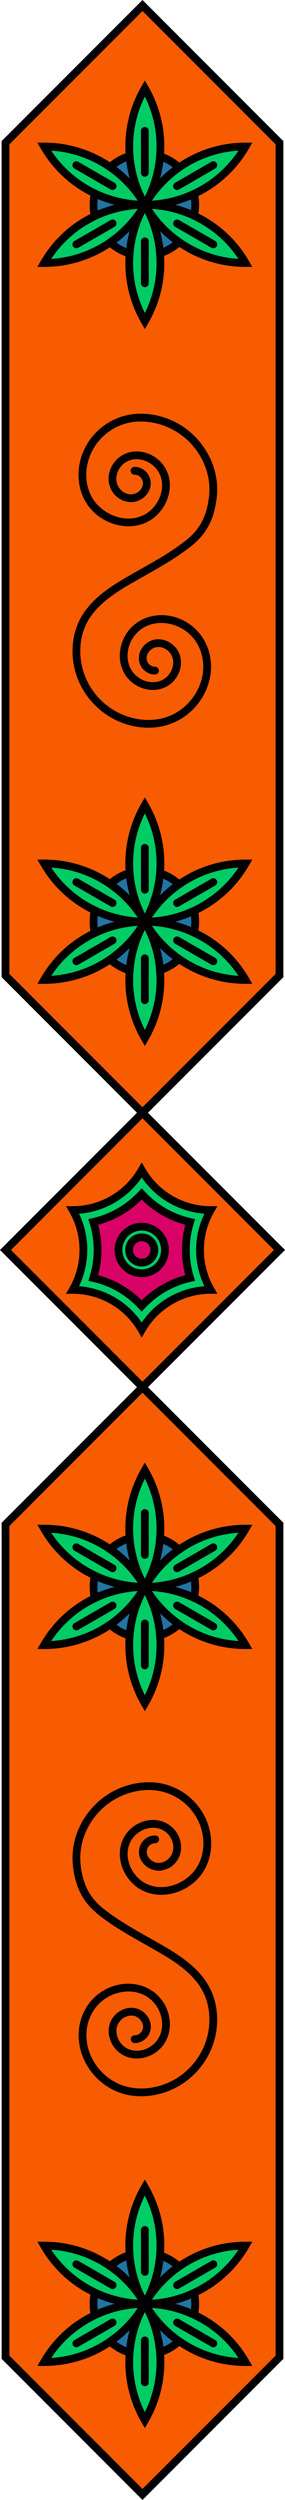 <?xml version="1.0" encoding="utf-8"?>
<!-- Generator: Adobe Illustrator 26.3.1, SVG Export Plug-In . SVG Version: 6.00 Build 0)  -->
<svg version="1.1" id="Layer_1" xmlns="http://www.w3.org/2000/svg" xmlns:xlink="http://www.w3.org/1999/xlink" x="0px" y="0px"
	 viewBox="0 0 77.282 676.854" style="enable-background:new 0 0 77.282 676.854;" xml:space="preserve">
<style type="text/css">
	.st0{fill:#F75C03;}
	.st1{fill:#2274A5;}
	.st2{fill:#00CC66;}
	.st3{fill:#D90368;}
</style>
<g>
	<g>
		<path class="st0" d="M1.49,264.125V38.642c7.253-7.253,12.914-12.917,18.575-18.575C25.726,14.404,31.383,8.746,38.639,1.49
			c14.509,14.509,22.643,22.643,37.152,37.152v225.482c-14.306,14.306-22.415,22.415-36.547,36.543
			c-0.2-0.2-0.403-0.403-0.606-0.606c-0.203,0.203-0.409,0.406-0.609,0.606C23.899,286.537,15.793,278.431,1.49,264.125z"/>
	</g>
	<g>
		<path d="M38.639,302.767l-1.355-1.354c-14.131-14.131-22.237-22.237-36.54-36.543l-0.309-0.309V38.206l8.169-8.169
			c3.812-3.813,7.264-7.265,10.715-10.714c5.66-5.663,11.318-11.321,18.575-18.577L38.639,0l38.206,38.206v226.355l-0.309,0.309
			c-14.306,14.306-22.415,22.415-36.547,36.543c-0.196,0.199-0.401,0.404-0.606,0.609L38.639,302.767z M2.544,263.688
			c14.066,14.069,22.148,22.151,36.094,36.097c13.947-13.944,22.034-22.031,36.1-36.097V39.079L38.639,2.98
			C31.738,9.881,26.276,15.344,20.81,20.813c-3.452,3.45-6.903,6.901-10.715,10.714l-7.551,7.552V263.688z"/>
	</g>
	<path class="st1" d="M41.402,59.033l7.137,6.5c0,0-3.674,3.557-5.15,3.029L41.402,59.033z"/>
	<g>
		<path class="st2" d="M11.958,265.318c3.244-5.623,8.077-9.999,13.745-12.701c4.17-1.988,8.794-3.07,13.573-3.07
			c-2.382,4.126-5.62,7.58-9.409,10.196C24.685,263.314,18.463,265.318,11.958,265.318z"/>
	</g>
	<g>
		<path class="st2" d="M25.703,246.48c-5.667-2.702-10.5-7.078-13.745-12.701c6.504,0,12.727,2.004,17.909,5.575
			c3.79,2.616,7.028,6.07,9.409,10.193C34.497,249.547,29.873,248.469,25.703,246.48z"/>
	</g>
	<g>
		<path class="st2" d="M11.958,71.21c3.244-5.623,8.077-9.999,13.745-12.701c4.17-1.988,8.794-3.067,13.573-3.067
			c-2.382,4.123-5.62,7.576-9.409,10.193C24.685,69.206,18.463,71.21,11.958,71.21z"/>
	</g>
	<g>
		<path class="st2" d="M25.703,52.372c-5.667-2.702-10.5-7.078-13.745-12.701c6.504,0,12.727,2.004,17.909,5.575
			c3.79,2.616,7.028,6.07,9.409,10.196C34.497,55.442,29.873,54.361,25.703,52.372z"/>
	</g>
	<g>
		<path class="st1" d="M25.703,252.617c-0.222-0.989-0.343-2.014-0.343-3.07c0-1.053,0.121-2.077,0.343-3.067
			c4.17,1.988,8.794,3.067,13.573,3.067C34.497,249.547,29.873,250.629,25.703,252.617z"/>
	</g>
	<g>
		<path class="st1" d="M25.703,58.509c-0.222-0.989-0.343-2.014-0.343-3.067c0-1.053,0.121-2.08,0.343-3.07
			c4.17,1.988,8.794,3.07,13.573,3.07C34.497,55.442,29.873,56.52,25.703,58.509z"/>
	</g>
	<g>
		<path class="st1" d="M35.154,262.746c-1.988-0.599-3.79-1.64-5.287-3.003c3.79-2.616,7.028-6.07,9.409-10.196
			C36.901,253.657,35.528,258.17,35.154,262.746z"/>
	</g>
	<g>
		<path class="st1" d="M29.867,239.354c1.497-1.364,3.298-2.404,5.287-3.003c0.374,4.576,1.747,9.089,4.123,13.196
			C36.895,245.424,33.657,241.971,29.867,239.354z"/>
	</g>
	<g>
		<path class="st1" d="M35.154,68.641c-1.988-0.603-3.79-1.643-5.287-3.006c3.79-2.616,7.028-6.07,9.409-10.193
			C36.901,59.552,35.528,64.062,35.154,68.641z"/>
	</g>
	<g>
		<path class="st1" d="M29.867,45.246c1.497-1.364,3.298-2.404,5.287-3.003c0.374,4.576,1.747,9.089,4.123,13.199
			C36.895,51.316,33.657,47.862,29.867,45.246z"/>
	</g>
	<g>
		<path class="st2" d="M39.276,281.092c-3.263-5.651-4.637-12.057-4.123-18.346c0.374-4.576,1.747-9.089,4.123-13.199
			c2.359,4.088,3.729,8.572,4.113,13.123C43.922,268.978,42.549,275.419,39.276,281.092z"/>
	</g>
	<g>
		<path class="st2" d="M35.154,236.351c-0.517-6.286,0.859-12.695,4.123-18.346c3.276,5.674,4.646,12.115,4.113,18.425
			c-0.384,4.548-1.757,9.032-4.113,13.117C36.901,245.44,35.528,240.927,35.154,236.351z"/>
	</g>
	<g>
		<path class="st2" d="M39.276,86.984c-3.263-5.651-4.637-12.057-4.123-18.343c0.374-4.579,1.747-9.089,4.123-13.199
			c2.359,4.085,3.729,8.569,4.113,13.12C43.922,74.873,42.549,81.311,39.276,86.984z"/>
	</g>
	<g>
		<path class="st2" d="M35.154,42.243c-0.517-6.286,0.859-12.695,4.123-18.343c3.276,5.67,4.646,12.111,4.113,18.422
			c-0.384,4.551-1.757,9.032-4.113,13.12C36.901,51.332,35.528,46.819,35.154,42.243z"/>
	</g>
	<g>
		<path class="st1" d="M43.39,262.67c-0.384-4.551-1.754-9.035-4.113-13.123c2.35,4.075,5.534,7.491,9.263,10.094
			C47.084,260.999,45.33,262.042,43.39,262.67z"/>
	</g>
	<g>
		<path class="st1" d="M39.276,249.547c2.356-4.085,3.729-8.569,4.113-13.117c1.941,0.625,3.695,1.668,5.15,3.025
			C44.81,242.06,41.626,245.475,39.276,249.547z"/>
	</g>
	<g>
		<path class="st1" d="M39.276,55.442c2.356-4.088,3.729-8.569,4.113-13.12c1.941,0.625,3.695,1.668,5.15,3.025
			C44.81,47.951,41.626,51.367,39.276,55.442z"/>
	</g>
	<g>
		<path class="st2" d="M48.54,259.642c-3.729-2.604-6.914-6.019-9.263-10.094c4.69,0,9.229,1.04,13.339,2.962
			c5.769,2.689,10.687,7.11,13.976,12.809C60.023,265.318,53.75,263.279,48.54,259.642z"/>
	</g>
	<g>
		<path class="st2" d="M39.276,249.547c2.35-4.072,5.534-7.488,9.263-10.091c5.211-3.638,11.483-5.677,18.051-5.677
			c-3.289,5.699-8.207,10.117-13.976,12.809C48.505,248.51,43.967,249.547,39.276,249.547z"/>
	</g>
	<g>
		<path class="st2" d="M48.54,65.533c-3.729-2.604-6.914-6.019-9.263-10.091c4.69,0,9.229,1.037,13.339,2.959
			c5.769,2.692,10.687,7.11,13.976,12.809C60.023,71.21,53.75,69.171,48.54,65.533z"/>
	</g>
	<g>
		<path class="st2" d="M39.276,55.442c2.35-4.075,5.534-7.491,9.263-10.094c5.211-3.638,11.483-5.677,18.051-5.677
			c-3.289,5.699-8.207,10.12-13.976,12.809C48.505,54.402,43.967,55.442,39.276,55.442z"/>
	</g>
	<g>
		<path class="st1" d="M52.615,252.509c-4.11-1.922-8.648-2.962-13.339-2.962c4.69,0,9.229-1.037,13.339-2.959
			c0.209,0.955,0.317,1.944,0.317,2.959C52.932,250.565,52.824,251.555,52.615,252.509z"/>
	</g>
	<g>
		<path class="st1" d="M52.615,58.401c-4.11-1.922-8.648-2.959-13.339-2.959c4.69,0,9.229-1.04,13.339-2.962
			c0.209,0.955,0.317,1.944,0.317,2.962C52.932,56.457,52.824,57.446,52.615,58.401z"/>
	</g>
	<g>
		<path d="M40.234,197.027c-3.182,0-6.461-0.801-9.459-2.378c-4.768-2.51-8.452-6.883-10.105-11.997
			c-1.727-5.346-1.204-11.209,1.398-15.686c2.612-4.488,6.895-7.481,11.135-10.048l3.241-1.87c0.569-0.322,1.133-0.64,1.699-0.958
			c4.222-2.376,8.588-4.833,12.384-7.867c3.697-2.955,5.535-6.467,6.147-11.743c0.593-5.141-1.197-10.386-4.911-14.39
			c-3.484-3.757-8.557-5.974-13.63-5.974c-0.112,0-0.224,0.001-0.337,0.003c-5.172,0.098-9.971,2.956-12.525,7.461
			c-2.719,4.794-2.468,10.608,0.626,14.469c2.906,3.631,8.721,5.823,13.418,3.205c2.306-1.283,4.034-3.736,4.509-6.401
			c0.406-2.28-0.147-4.438-1.557-6.079c-1.59-1.844-4.158-2.781-6.393-2.336c-2.302,0.462-4.074,2.419-4.309,4.758
			c-0.114,1.138,0.235,2.294,0.956,3.172c0.692,0.842,1.662,1.362,2.733,1.465c1.092,0.104,2.244-0.423,2.937-1.344
			c0.341-0.454,0.843-1.388,0.382-2.548c-0.332-0.838-1.193-1.422-2.094-1.422c-0.582,0-1.054-0.472-1.054-1.054
			c0-0.582,0.472-1.054,1.054-1.054c1.771,0,3.399,1.106,4.053,2.752c0.614,1.546,0.376,3.22-0.655,4.592
			c-1.124,1.496-3.019,2.354-4.824,2.176c-1.632-0.157-3.109-0.947-4.16-2.225c-1.074-1.308-1.593-3.028-1.424-4.72
			c0.326-3.252,2.79-5.971,5.991-6.614c2.999-0.602,6.3,0.587,8.404,3.028c1.832,2.13,2.554,4.908,2.034,7.823
			c-0.583,3.273-2.713,6.289-5.558,7.873c-5.082,2.831-12.149,1.194-16.088-3.729c-3.627-4.527-3.955-11.289-0.814-16.826
			c2.919-5.149,8.406-8.417,14.318-8.529c5.847-0.114,11.53,2.308,15.552,6.645c4.133,4.456,6.123,10.312,5.459,16.066
			c-0.682,5.881-2.753,9.812-6.925,13.147c-3.93,3.14-8.371,5.639-12.666,8.057c-0.564,0.317-1.126,0.634-1.686,0.951l-3.215,1.854
			c-3.982,2.411-8.012,5.214-10.386,9.294c-2.307,3.967-2.761,9.193-1.215,13.978c1.486,4.595,4.796,8.524,9.081,10.78
			c4.641,2.442,10.003,2.816,14.341,1.004c4.448-1.858,7.803-5.939,8.758-10.651c1.009-4.992-0.906-9.926-4.879-12.569
			c-3.659-2.432-9.266-2.925-12.901,0.841c-1.776,1.844-2.69,4.442-2.442,6.948c0.209,2.115,1.251,3.924,2.935,5.094
			c1.953,1.357,4.447,1.636,6.353,0.71c1.996-0.969,3.268-3.215,3.022-5.34c-0.242-2.11-2.118-3.743-4.231-3.635
			c-0.999,0.049-1.998,0.678-2.547,1.603c-0.277,0.468-0.668,1.408-0.163,2.451c0.368,0.762,1.18,1.273,2.021,1.273
			c0.004,0,0.007,0,0.008,0c0.581,0,1.052,0.47,1.054,1.051c0.002,0.582-0.469,1.055-1.051,1.057c-0.004,0-0.008,0-0.011,0
			c-1.658,0-3.195-0.966-3.918-2.463c-0.682-1.409-0.592-3.03,0.248-4.444c0.914-1.54,2.544-2.548,4.255-2.633
			c3.167-0.155,6.063,2.308,6.429,5.499c0.35,3.033-1.375,6.108-4.195,7.477c-2.581,1.253-5.908,0.909-8.476-0.876
			c-2.199-1.528-3.56-3.879-3.83-6.618c-0.307-3.113,0.822-6.335,3.022-8.618c3.915-4.057,10.469-4.534,15.585-1.133
			c4.689,3.12,6.957,8.906,5.777,14.742c-1.091,5.388-4.927,10.054-10.011,12.177C44.835,196.598,42.56,197.027,40.234,197.027z"/>
	</g>
	<g>
		<g>
			<path class="st0" d="M38.639,375.577c14.509,14.509,22.643,22.643,37.152,37.152v225.482
				c-14.509,14.509-22.643,22.643-37.152,37.152C24.13,660.855,15.996,652.72,1.49,638.211V412.729
				c7.253-7.253,12.914-12.917,18.575-18.575c5.661-5.664,11.315-11.319,18.571-18.578H38.639z"/>
		</g>
		<g>
			<path class="st0" d="M1.49,338.427c7.253-7.256,12.914-12.914,18.575-18.578c5.502-5.499,10.998-11.001,17.966-17.969
				c0.2,0.2,0.406,0.406,0.609,0.609c0.203-0.203,0.406-0.406,0.606-0.609c6.967,6.964,12.467,12.47,17.972,17.969
				c5.658,5.664,11.322,11.322,18.575,18.578c-14.509,14.509-22.643,22.643-37.152,37.149h-0.003
				c-7.256-7.253-12.911-12.914-18.571-18.571C14.404,351.341,8.743,345.683,1.49,338.427z"/>
		</g>
		<g>
			<path d="M38.639,376.632c-0.2,0-0.387-0.056-0.547-0.152c-0.072-0.043-0.14-0.096-0.202-0.158
				c-3.785-3.784-7.134-7.134-10.276-10.277c-2.881-2.881-5.587-5.588-8.295-8.294L0,338.427l19.319-19.323
				c3.109-3.107,6.215-6.214,9.586-9.587l9.734-9.733l9.554,9.553c3.441,3.441,6.604,6.604,9.769,9.766
				c3.252,3.255,6.505,6.508,10.06,10.062l9.26,9.261l-0.745,0.745c-14.501,14.501-22.635,22.635-37.129,37.125
				C39.216,376.503,38.942,376.632,38.639,376.632z M2.98,338.427l17.83,17.832c2.707,2.706,5.414,5.413,8.295,8.295
				c2.934,2.935,6.05,6.052,9.533,9.533c13.8-13.797,21.864-21.861,35.664-35.66l-7.77-7.77c-3.556-3.555-6.809-6.808-10.06-10.063
				c-3.164-3.161-6.327-6.324-9.769-9.766l-8.065-8.065l-8.242,8.244c-3.371,3.373-6.478,6.48-9.586,9.587L2.98,338.427z"/>
		</g>
		<g>
			<path d="M38.639,676.854l-0.745-0.745C23.385,661.6,15.251,653.465,0.745,638.956l-0.309-0.309V412.292l7.865-7.866
				c3.933-3.934,7.476-7.477,11.018-11.018l18.88-18.886h0.876l37.77,37.77v226.355L38.639,676.854z M2.544,637.775
				c14.064,14.066,22.152,22.155,36.096,36.098l36.098-36.098v-224.61l-36.1-36.1L20.81,394.899
				c-3.543,3.541-7.086,7.084-11.019,11.017l-7.248,7.248V637.775z"/>
		</g>
		<g>
			<path class="st2" d="M11.958,639.525c3.244-5.623,8.077-9.999,13.745-12.701c4.17-1.988,8.794-3.07,13.573-3.07
				c-2.382,4.126-5.62,7.579-9.409,10.196C24.685,637.521,18.463,639.525,11.958,639.525z"/>
		</g>
		<g>
			<path class="st2" d="M25.703,620.687c-5.667-2.702-10.5-7.078-13.745-12.701c6.504,0,12.727,2.004,17.909,5.575
				c3.79,2.616,7.028,6.07,9.409,10.193C34.497,623.754,29.873,622.676,25.703,620.687z"/>
		</g>
		<g>
			<path class="st2" d="M11.958,445.417c3.244-5.623,8.077-9.999,13.745-12.701c4.17-1.988,8.794-3.067,13.573-3.067
				c-2.382,4.123-5.62,7.576-9.409,10.193C24.685,443.412,18.463,445.417,11.958,445.417z"/>
		</g>
		<g>
			<path class="st2" d="M25.703,426.579c-5.667-2.702-10.5-7.078-13.745-12.701c6.504,0,12.727,2.004,17.909,5.575
				c3.79,2.616,7.028,6.07,9.409,10.196C34.497,429.649,29.873,428.567,25.703,426.579z"/>
		</g>
		<g>
			<path class="st2" d="M19.722,349.227c1.928-3.343,2.892-7.072,2.892-10.802s-0.964-7.456-2.892-10.798
				c3.86,0,7.57-1.031,10.798-2.895c3.232-1.865,5.978-4.564,7.906-7.906c1.931,3.343,4.678,6.041,7.906,7.906
				c3.232,1.865,6.945,2.895,10.802,2.895c-1.928,3.343-2.895,7.069-2.895,10.798s0.967,7.459,2.895,10.802
				c-7.716,0-14.848,4.116-18.708,10.802c-1.928-3.343-4.675-6.041-7.906-7.906C27.292,350.257,23.581,349.227,19.722,349.227z
				 M25.307,330.852c1.529,4.925,1.529,10.224,0,15.15c5.03,1.138,9.619,3.787,13.12,7.576c3.501-3.79,8.09-6.438,13.123-7.576
				c-1.532-4.925-1.532-10.224,0-15.15c-5.033-1.139-9.622-3.79-13.123-7.576C34.925,327.062,30.336,329.714,25.307,330.852z"/>
		</g>
		<g>
			<path class="st1" d="M25.703,626.824c-0.222-0.989-0.343-2.014-0.343-3.07c0-1.053,0.121-2.077,0.343-3.067
				c4.17,1.988,8.794,3.067,13.573,3.067C34.497,623.754,29.873,624.835,25.703,626.824z"/>
		</g>
		<g>
			<path class="st1" d="M25.703,432.716c-0.222-0.989-0.343-2.014-0.343-3.067c0-1.056,0.121-2.08,0.343-3.07
				c4.17,1.988,8.794,3.07,13.573,3.07C34.497,429.649,29.873,430.727,25.703,432.716z"/>
		</g>
		<g>
			<path class="st3" d="M25.307,346.002c1.529-4.925,1.529-10.224,0-15.15c5.03-1.139,9.619-3.79,13.12-7.576
				c3.501,3.787,8.09,6.438,13.123,7.576c-1.532,4.925-1.532,10.224,0,15.15c-5.033,1.138-9.622,3.787-13.123,7.576
				C34.925,349.788,30.336,347.14,25.307,346.002z M32.119,338.425c0,3.485,2.826,6.308,6.308,6.308
				c3.485,0,6.308-2.822,6.308-6.308c0-3.482-2.822-6.308-6.308-6.308C34.944,332.117,32.119,334.943,32.119,338.425z"/>
		</g>
		<g>
			<path class="st1" d="M35.154,636.953c-1.988-0.599-3.79-1.64-5.287-3.003c3.79-2.616,7.028-6.07,9.409-10.196
				C36.901,627.864,35.528,632.377,35.154,636.953z"/>
		</g>
		<g>
			<path class="st1" d="M29.867,613.561c1.497-1.364,3.298-2.404,5.287-3.003c0.374,4.576,1.747,9.086,4.123,13.196
				C36.895,619.631,33.657,616.178,29.867,613.561z"/>
		</g>
		<g>
			<path class="st1" d="M35.154,442.845c-1.988-0.599-3.79-1.64-5.287-3.003c3.79-2.616,7.028-6.07,9.409-10.193
				C36.901,433.759,35.528,438.269,35.154,442.845z"/>
		</g>
		<g>
			<path class="st1" d="M29.867,419.453c1.497-1.364,3.298-2.404,5.287-3.003c0.374,4.576,1.747,9.089,4.123,13.199
				C36.895,425.523,33.657,422.069,29.867,419.453z"/>
		</g>
		<g>
			<path class="st2" d="M38.426,344.733c-3.482,0-6.308-2.822-6.308-6.308c0-3.482,2.826-6.308,6.308-6.308
				c3.485,0,6.308,2.826,6.308,6.308C44.734,341.911,41.912,344.733,38.426,344.733z M35.008,338.425
				c0,1.887,1.532,3.422,3.419,3.422s3.422-1.535,3.422-3.422c0-1.887-1.535-3.419-3.422-3.419S35.008,336.538,35.008,338.425z"/>
		</g>
		<g>
			<path class="st2" d="M39.276,655.296c-3.263-5.648-4.637-12.054-4.123-18.343c0.374-4.576,1.747-9.089,4.123-13.199
				c2.359,4.088,3.729,8.572,4.113,13.12C43.922,643.185,42.549,649.626,39.276,655.296z"/>
		</g>
		<g>
			<path class="st2" d="M35.154,610.558c-0.517-6.286,0.859-12.695,4.123-18.346c3.276,5.674,4.646,12.115,4.113,18.425
				c-0.384,4.548-1.757,9.032-4.113,13.117C36.901,619.644,35.528,615.134,35.154,610.558z"/>
		</g>
		<g>
			<path class="st2" d="M39.276,461.191c-3.263-5.651-4.637-12.057-4.123-18.346c0.374-4.576,1.747-9.086,4.123-13.196
				c2.359,4.085,3.729,8.569,4.113,13.12C43.922,449.077,42.549,455.517,39.276,461.191z"/>
		</g>
		<g>
			<path class="st2" d="M35.154,416.45c-0.517-6.286,0.859-12.695,4.123-18.343c3.276,5.67,4.646,12.111,4.113,18.422
				c-0.384,4.551-1.757,9.032-4.113,13.12C36.901,425.539,35.528,421.026,35.154,416.45z"/>
		</g>
		<g>
			<path class="st3" d="M38.426,341.847c-1.887,0-3.419-1.535-3.419-3.422c0-1.887,1.532-3.419,3.419-3.419s3.422,1.532,3.422,3.419
				C41.848,340.312,40.313,341.847,38.426,341.847z"/>
		</g>
		<g>
			<path class="st1" d="M43.39,636.874c-0.384-4.548-1.754-9.032-4.113-13.12c2.35,4.075,5.534,7.491,9.263,10.094
				C47.084,635.206,45.33,636.249,43.39,636.874z"/>
		</g>
		<g>
			<path class="st1" d="M39.276,623.754c2.356-4.085,3.729-8.569,4.113-13.117c1.941,0.625,3.695,1.668,5.15,3.025
				C44.81,616.266,41.626,619.682,39.276,623.754z"/>
		</g>
		<g>
			<path class="st1" d="M43.39,442.769c-0.384-4.551-1.754-9.035-4.113-13.12c2.35,4.072,5.534,7.488,9.263,10.091
				C47.084,441.097,45.33,442.144,43.39,442.769z"/>
		</g>
		<g>
			<path class="st1" d="M39.276,429.649c2.356-4.088,3.729-8.569,4.113-13.12c1.941,0.625,3.695,1.668,5.15,3.025
				C44.81,422.158,41.626,425.574,39.276,429.649z"/>
		</g>
		<g>
			<path class="st2" d="M48.54,633.848c-3.729-2.604-6.914-6.019-9.263-10.094c4.69,0,9.229,1.04,13.339,2.962
				c5.769,2.689,10.687,7.11,13.976,12.809C60.023,639.525,53.75,637.486,48.54,633.848z"/>
		</g>
		<g>
			<path class="st2" d="M39.276,623.754c2.35-4.072,5.534-7.488,9.263-10.091c5.211-3.638,11.483-5.677,18.051-5.677
				c-3.289,5.699-8.207,10.117-13.976,12.809C48.505,622.717,43.967,623.754,39.276,623.754z"/>
		</g>
		<g>
			<path class="st2" d="M48.54,439.74c-3.729-2.604-6.914-6.019-9.263-10.091c4.69,0,9.229,1.037,13.339,2.959
				c5.769,2.692,10.687,7.11,13.976,12.809C60.023,445.417,53.75,443.378,48.54,439.74z"/>
		</g>
		<g>
			<path class="st2" d="M39.276,429.649c2.35-4.075,5.534-7.491,9.263-10.094c5.211-3.638,11.483-5.677,18.051-5.677
				c-3.289,5.699-8.207,10.12-13.976,12.809C48.505,428.609,43.967,429.649,39.276,429.649z"/>
		</g>
		<g>
			<path class="st1" d="M52.615,626.716c-4.11-1.922-8.648-2.962-13.339-2.962c4.69,0,9.229-1.037,13.339-2.959
				c0.209,0.955,0.317,1.944,0.317,2.959C52.932,624.772,52.824,625.761,52.615,626.716z"/>
		</g>
		<g>
			<path class="st1" d="M52.615,432.608c-4.11-1.922-8.648-2.959-13.339-2.959c4.69,0,9.229-1.04,13.339-2.962
				c0.209,0.955,0.317,1.944,0.317,2.962C52.932,430.664,52.824,431.653,52.615,432.608z"/>
		</g>
		<g>
			<path d="M38.426,362.137l-0.913-1.582c-1.799-3.119-4.399-5.719-7.52-7.52c-3.12-1.802-6.671-2.754-10.272-2.754h-1.824
				l0.911-1.58c1.8-3.12,2.751-6.673,2.751-10.275c0-3.6-0.951-7.152-2.751-10.272l-0.911-1.58h1.824
				c3.6,0,7.152-0.953,10.272-2.754c3.121-1.801,5.721-4.401,7.52-7.52l0.912-1.581l0.913,1.58c1.803,3.12,4.403,5.721,7.521,7.521
				c3.123,1.802,6.676,2.754,10.275,2.754h1.824l-0.911,1.58c-1.802,3.124-2.755,6.676-2.755,10.272
				c0,3.598,0.953,7.151,2.755,10.275l0.911,1.58h-1.824c-7.317,0-14.136,3.937-17.795,10.275L38.426,362.137z M21.434,348.238
				c3.377,0.257,6.67,1.271,9.613,2.972c2.944,1.699,5.469,4.044,7.379,6.841c3.873-5.663,10.155-9.291,16.996-9.813
				c-1.468-3.057-2.237-6.417-2.237-9.813c0-3.395,0.769-6.753,2.237-9.81c-3.376-0.257-6.67-1.272-9.616-2.972
				c-2.942-1.699-5.467-4.044-7.379-6.841c-1.91,2.797-4.435,5.142-7.379,6.841c-2.944,1.7-6.237,2.714-9.613,2.972
				c1.465,3.054,2.234,6.412,2.234,9.81C23.668,341.824,22.9,345.184,21.434,348.238z"/>
		</g>
		<g>
			<path d="M38.426,355.13l-0.774-0.838c-3.375-3.653-7.724-6.165-12.578-7.263l-1.112-0.252l0.338-1.089
				c1.474-4.751,1.474-9.773,0-14.525l-0.338-1.089l1.112-0.252c4.85-1.098,9.2-3.61,12.578-7.264l0.774-0.837l0.774,0.837
				c3.379,3.655,7.73,6.167,12.582,7.264l1.113,0.252l-0.339,1.089c-1.478,4.751-1.478,9.773,0,14.524l0.339,1.089l-1.113,0.252
				c-4.856,1.098-9.206,3.61-12.582,7.263L38.426,355.13z M26.621,345.242c4.477,1.21,8.521,3.545,11.805,6.816
				c3.284-3.272,7.33-5.607,11.808-6.816c-1.193-4.481-1.193-9.151,0-13.631c-4.476-1.209-8.521-3.545-11.808-6.817
				c-3.287,3.272-7.33,5.608-11.805,6.817C27.811,336.092,27.811,340.762,26.621,345.242z"/>
		</g>
		<g>
			<path d="M38.426,345.787c-4.059,0-7.361-3.302-7.361-7.361s3.302-7.362,7.361-7.362s7.362,3.303,7.362,7.362
				S42.485,345.787,38.426,345.787z M38.426,333.171c-2.897,0-5.254,2.357-5.254,5.254s2.357,5.254,5.254,5.254
				s5.254-2.357,5.254-5.254S41.323,333.171,38.426,333.171z"/>
		</g>
		<g>
			<path d="M38.426,342.901c-2.466,0-4.472-2.008-4.472-4.475c0-2.467,2.006-4.473,4.472-4.473c2.468,0,4.476,2.006,4.476,4.473
				C42.902,340.893,40.894,342.901,38.426,342.901z M38.426,336.06c-1.304,0-2.365,1.061-2.365,2.365
				c0,1.306,1.061,2.368,2.365,2.368c1.306,0,2.368-1.062,2.368-2.368C40.794,337.121,39.732,336.06,38.426,336.06z"/>
		</g>
		<g>
			<path d="M38.316,567.559c-2.327,0-4.601-0.429-6.676-1.296c-5.085-2.124-8.921-6.79-10.011-12.177
				c-1.18-5.837,1.088-11.623,5.777-14.742c5.117-3.402,11.672-2.925,15.585,1.132c2.2,2.284,3.33,5.506,3.023,8.619
				c-0.27,2.739-1.629,5.089-3.827,6.618c-2.572,1.784-5.899,2.127-8.48,0.876c-2.82-1.368-4.546-4.444-4.196-7.478
				c0.366-3.191,3.258-5.663,6.434-5.499c1.711,0.087,3.34,1.097,4.253,2.636c0.838,1.413,0.929,3.032,0.249,4.44
				c-0.728,1.5-2.271,2.467-3.93,2.467c-0.582,0-1.054-0.472-1.054-1.054s0.472-1.054,1.054-1.054c0.845,0,1.662-0.514,2.033-1.278
				c0.502-1.04,0.112-1.98-0.165-2.447c-0.549-0.925-1.548-1.556-2.546-1.606c-2.077-0.105-3.992,1.526-4.234,3.635
				c-0.245,2.126,1.026,4.372,3.023,5.341c1.907,0.925,4.402,0.646,6.357-0.711c1.682-1.17,2.724-2.979,2.932-5.094
				c0.247-2.507-0.666-5.105-2.443-6.95c-3.631-3.766-9.238-3.274-12.9-0.84c-3.972,2.642-5.887,7.576-4.878,12.569
				c0.953,4.711,4.309,8.792,8.758,10.65c4.339,1.813,9.701,1.438,14.341-1.004c4.286-2.256,7.597-6.185,9.082-10.78
				c1.547-4.789,1.093-10.014-1.214-13.978c-2.378-4.083-6.406-6.885-10.405-9.304l-3.203-1.847
				c-0.554-0.314-1.117-0.631-1.682-0.949c-4.294-2.417-8.735-4.916-12.664-8.055c-4.173-3.332-6.243-7.264-6.922-13.147
				c-0.667-5.753,1.323-11.61,5.46-16.067c4.018-4.336,9.678-6.746,15.549-6.644c5.91,0.112,11.397,3.38,14.32,8.528
				c3.137,5.537,2.81,12.3-0.813,16.829c-3.94,4.921-11.008,6.557-16.092,3.729c-2.846-1.586-4.976-4.605-5.558-7.879
				c-0.518-2.914,0.205-5.691,2.037-7.82c2.104-2.441,5.401-3.631,8.405-3.026c3.203,0.641,5.665,3.36,5.988,6.612
				c0.169,1.692-0.35,3.412-1.424,4.72c-1.049,1.277-2.527,2.067-4.16,2.224c-1.813,0.177-3.7-0.68-4.824-2.177
				c-1.031-1.372-1.269-3.046-0.655-4.593c0.658-1.646,2.286-2.751,4.053-2.751c0.582,0,1.054,0.472,1.054,1.054
				c0,0.582-0.472,1.054-1.054,1.054c-0.913,0-1.754,0.572-2.095,1.424c-0.461,1.159,0.042,2.093,0.382,2.546
				c0.692,0.922,1.847,1.45,2.937,1.345c1.072-0.103,2.043-0.623,2.734-1.464c0.721-0.878,1.069-2.034,0.956-3.173
				c-0.232-2.339-2.003-4.294-4.305-4.755c-2.236-0.449-4.803,0.489-6.394,2.334c-1.41,1.639-1.964,3.797-1.559,6.076
				c0.474,2.666,2.201,5.121,4.508,6.406c4.699,2.616,10.514,0.424,13.421-3.205c3.09-3.863,3.341-9.679,0.626-14.472
				c-2.557-4.504-7.357-7.363-12.527-7.46c-5.19-0.122-10.406,2.131-13.964,5.97c-3.718,4.005-5.508,9.25-4.912,14.391
				c0.609,5.279,2.446,8.79,6.144,11.742c3.797,3.033,8.161,5.49,12.382,7.866c0.566,0.319,1.131,0.637,1.694,0.956l3.229,1.862
				c4.257,2.575,8.539,5.567,11.154,10.058c2.604,4.473,3.127,10.337,1.399,15.687c-1.653,5.114-5.336,9.487-10.106,11.997
				C44.777,566.757,41.497,567.558,38.316,567.559z"/>
		</g>
		<g>
			<path d="M39.277,657.403l-0.913-1.58c-3.329-5.763-4.803-12.319-4.26-18.956c0.048-0.58,0.556-1.004,1.136-0.965
				c0.58,0.048,1.012,0.556,0.964,1.136c-0.454,5.565,0.605,11.067,3.072,16.03c2.479-4.989,3.536-10.517,3.064-16.106
				c-0.049-0.58,0.382-1.09,0.962-1.139c0.579-0.046,1.089,0.382,1.139,0.962c0.562,6.662-0.908,13.246-4.251,19.038L39.277,657.403
				z"/>
		</g>
		<g>
			<path d="M68.416,640.579h-1.825c-6.706,0-13.157-2.029-18.655-5.867c-0.477-0.333-0.594-0.99-0.261-1.467
				c0.334-0.477,0.99-0.594,1.467-0.261c4.613,3.22,9.943,5.078,15.52,5.427c-3.096-4.666-7.382-8.358-12.493-10.74
				c-0.527-0.246-0.756-0.873-0.51-1.4c0.246-0.527,0.872-0.756,1.4-0.51c6.09,2.839,11.084,7.416,14.443,13.237L68.416,640.579z"/>
		</g>
		<g>
			<path d="M11.958,640.579h-1.824l0.912-1.58c3.308-5.734,8.22-10.273,14.204-13.126c0.527-0.25,1.155-0.027,1.405,0.498
				c0.25,0.525,0.028,1.154-0.498,1.405c-5.014,2.39-9.222,6.046-12.269,10.636c5.515-0.345,10.797-2.17,15.382-5.329
				c0.48-0.33,1.135-0.209,1.466,0.27c0.33,0.48,0.21,1.136-0.27,1.466C24.995,638.587,18.596,640.579,11.958,640.579z"/>
		</g>
		<g>
			<path d="M30.529,619.759c-0.179,0-0.36-0.045-0.526-0.141l-9.825-5.67c-0.504-0.291-0.677-0.935-0.386-1.44
				c0.291-0.504,0.937-0.676,1.439-0.386l9.825,5.67c0.504,0.291,0.677,0.935,0.386,1.44
				C31.247,619.57,30.893,619.759,30.529,619.759z"/>
		</g>
		<g>
			<path d="M20.706,635.53c-0.364,0-0.718-0.189-0.913-0.527c-0.291-0.504-0.118-1.149,0.386-1.44l9.825-5.67
				c0.503-0.292,1.148-0.118,1.439,0.386c0.291,0.504,0.118,1.149-0.386,1.439l-9.825,5.67
				C21.066,635.485,20.885,635.53,20.706,635.53z"/>
		</g>
		<g>
			<path d="M57.844,635.53c-0.179,0-0.36-0.045-0.526-0.141l-9.825-5.67c-0.504-0.291-0.677-0.935-0.386-1.439
				c0.291-0.504,0.936-0.676,1.439-0.386l9.825,5.67c0.504,0.291,0.677,0.935,0.386,1.44
				C58.562,635.341,58.207,635.53,57.844,635.53z"/>
		</g>
		<g>
			<path d="M39.276,646.059c-0.582,0-1.054-0.472-1.054-1.054v-11.344c0-0.582,0.472-1.054,1.054-1.054s1.054,0.472,1.054,1.054
				v11.344C40.33,645.587,39.858,646.059,39.276,646.059z"/>
		</g>
		<g>
			<path d="M39.276,616.156c-0.582,0-1.054-0.472-1.054-1.054v-11.344c0-0.582,0.472-1.054,1.054-1.054s1.054,0.472,1.054,1.054
				v11.344C40.33,615.685,39.858,616.156,39.276,616.156z"/>
		</g>
		<g>
			<path d="M48.021,619.759c-0.364,0-0.718-0.189-0.913-0.527c-0.291-0.504-0.118-1.148,0.386-1.44l9.825-5.67
				c0.503-0.291,1.148-0.119,1.439,0.386c0.291,0.504,0.118,1.148-0.386,1.44l-9.825,5.67
				C48.381,619.714,48.2,619.759,48.021,619.759z"/>
		</g>
		<g>
			<path d="M36.098,638.338l-1.248-0.376c-2.096-0.631-4.064-1.749-5.692-3.233l-0.98-0.893l1.091-0.753
				c3.753-2.591,6.811-5.902,9.087-9.841c0.003-0.005,0.006-0.01,0.008-0.015l1.825,1.054c0,0,0,0,0,0l0,0
				c0,0.001-0.001,0.002-0.002,0.002c-0.002,0.003-0.003,0.006-0.005,0.009c-2.27,3.931-3.608,8.22-3.978,12.746L36.098,638.338z
				 M31.591,634.003c0.821,0.605,1.714,1.112,2.651,1.504c0.194-1.575,0.499-3.121,0.915-4.633
				C34.046,632.001,32.853,633.049,31.591,634.003z"/>
		</g>
		<g>
			<path d="M25.702,621.741c-0.152,0-0.306-0.033-0.453-0.103c-5.984-2.853-10.896-7.392-14.204-13.126l-0.912-1.58h1.824
				c6.638,0,13.037,1.992,18.507,5.761c0.479,0.33,0.6,0.986,0.27,1.466c-0.331,0.479-0.987,0.599-1.466,0.27
				c-4.584-3.159-9.867-4.984-15.382-5.329c3.047,4.59,7.255,8.245,12.269,10.636c0.525,0.251,0.748,0.88,0.498,1.405
				C26.474,621.519,26.096,621.741,25.702,621.741z"/>
		</g>
		<g>
			<path d="M43.391,611.691c-0.03,0-0.06-0.001-0.09-0.004c-0.58-0.049-1.011-0.559-0.962-1.139
				c0.472-5.592-0.585-11.122-3.063-16.109c-2.47,4.969-3.53,10.472-3.072,16.032c0.048,0.58-0.384,1.089-0.964,1.137
				c-0.575,0.048-1.088-0.383-1.137-0.964c-0.546-6.632,0.927-13.188,4.26-18.96l0.913-1.581l0.913,1.581
				c3.344,5.79,4.814,12.375,4.251,19.041C44.393,611.276,43.933,611.691,43.391,611.691z"/>
		</g>
		<g>
			<path d="M52.616,621.849c-0.397,0-0.777-0.225-0.956-0.608c-0.246-0.527-0.018-1.155,0.509-1.401
				c5.112-2.386,9.398-6.078,12.493-10.74c-5.576,0.349-10.907,2.207-15.52,5.427c-0.477,0.334-1.134,0.217-1.467-0.261
				c-0.333-0.477-0.217-1.134,0.261-1.467c5.497-3.838,11.948-5.866,18.655-5.866h1.825l-0.912,1.581
				c-3.357,5.816-8.351,10.393-14.443,13.237C52.917,621.817,52.765,621.849,52.616,621.849z"/>
		</g>
		<g>
			<path d="M40.189,624.281l-1.826-1.053l0,0c0,0,0,0,0-0.001c2.258-3.915,3.596-8.18,3.976-12.677l0.112-1.32l1.261,0.406
				c2.05,0.659,3.968,1.786,5.546,3.258l0.953,0.889l-1.068,0.746C45.448,617.107,42.435,620.388,40.189,624.281z M44.294,612.108
				c-0.194,1.532-0.494,3.037-0.898,4.511c1.068-1.079,2.214-2.086,3.437-3.016C46.048,613.009,45.193,612.506,44.294,612.108z"/>
		</g>
		<g>
			<path d="M53.362,628.229l-1.193-0.558c-4.062-1.9-8.4-2.863-12.892-2.863V622.7c4.497,0,8.835-0.962,12.892-2.86l1.193-0.558
				l0.282,1.287c0.227,1.034,0.342,2.105,0.342,3.185c0,1.082-0.115,2.154-0.342,3.188L53.362,628.229z M47.522,623.755
				c1.451,0.381,2.878,0.864,4.276,1.448c0.054-0.478,0.081-0.962,0.081-1.449c0-0.485-0.027-0.968-0.08-1.445
				C50.401,622.892,48.974,623.375,47.522,623.755z"/>
		</g>
		<g>
			<path d="M42.451,638.283l-0.112-1.321c-0.38-4.497-1.715-8.76-3.968-12.668c-0.003-0.005-0.005-0.009-0.008-0.014l1.826-1.053
				c0.003,0.005,0.005,0.009,0.008,0.014c2.245,3.888,5.255,7.167,8.946,9.744l1.069,0.746l-0.953,0.889
				c-1.578,1.472-3.496,2.598-5.546,3.258L42.451,638.283z M43.397,630.893c0.403,1.473,0.703,2.978,0.897,4.51
				c0.899-0.398,1.754-0.901,2.539-1.495C45.611,632.978,44.465,631.972,43.397,630.893z"/>
		</g>
		<g>
			<path d="M38.364,624.281L38.364,624.281c-2.247-3.888-5.392-7.295-9.096-9.852l-1.091-0.753l0.98-0.893
				c1.628-1.484,3.596-2.602,5.692-3.233l1.248-0.376l0.106,1.299c0.37,4.528,1.71,8.818,3.983,12.751
				c0.001,0.001,0.002,0.002,0.002,0.004L38.364,624.281z M31.591,613.508c1.262,0.954,2.455,2.002,3.567,3.13
				c-0.416-1.513-0.722-3.059-0.915-4.634C33.306,612.396,32.413,612.903,31.591,613.508z"/>
		</g>
		<g>
			<path d="M24.964,628.344l-0.289-1.289c-0.244-1.089-0.368-2.199-0.368-3.3c0-1.099,0.124-2.208,0.368-3.297l0.289-1.289
				l1.193,0.568c4.067,1.939,8.603,2.964,13.12,2.964v2.108c-4.511,0-9.048,1.026-13.12,2.968L24.964,628.344z M26.509,622.206
				c-0.063,0.516-0.095,1.034-0.095,1.548c0,0.516,0.032,1.034,0.095,1.551c1.477-0.628,3.004-1.146,4.561-1.55
				C29.513,623.351,27.986,622.833,26.509,622.206z"/>
		</g>
		<g>
			<path d="M39.277,463.299l-0.913-1.581c-3.329-5.766-4.803-12.322-4.26-18.959c0.048-0.58,0.556-1.009,1.136-0.965
				c0.58,0.048,1.012,0.556,0.964,1.136c-0.454,5.564,0.606,11.067,3.072,16.032c2.478-4.991,3.536-10.52,3.064-16.105
				c-0.049-0.58,0.382-1.09,0.962-1.139c0.579-0.049,1.089,0.382,1.139,0.962c0.562,6.659-0.908,13.242-4.251,19.037L39.277,463.299
				z"/>
		</g>
		<g>
			<path d="M68.416,446.47h-1.825c-6.707,0-13.158-2.029-18.655-5.866c-0.477-0.333-0.594-0.99-0.261-1.467
				c0.334-0.477,0.99-0.594,1.467-0.261c4.612,3.22,9.943,5.078,15.52,5.427c-3.095-4.663-7.381-8.354-12.493-10.74
				c-0.527-0.246-0.755-0.874-0.509-1.401c0.247-0.527,0.873-0.755,1.401-0.509c6.092,2.844,11.086,7.421,14.443,13.237
				L68.416,446.47z"/>
		</g>
		<g>
			<path d="M11.958,446.47h-1.825l0.912-1.58c3.308-5.734,8.22-10.273,14.204-13.126c0.527-0.25,1.155-0.027,1.405,0.498
				c0.25,0.525,0.028,1.154-0.498,1.405c-5.013,2.39-9.222,6.046-12.269,10.636c5.515-0.345,10.798-2.17,15.382-5.329
				c0.48-0.33,1.135-0.209,1.466,0.27c0.33,0.48,0.21,1.136-0.27,1.466C24.995,444.478,18.596,446.47,11.958,446.47z"/>
		</g>
		<g>
			<path d="M30.529,425.654c-0.179,0-0.36-0.045-0.526-0.141l-9.825-5.674c-0.504-0.291-0.677-0.936-0.386-1.439
				c0.291-0.504,0.937-0.676,1.439-0.386l9.825,5.674c0.504,0.291,0.677,0.936,0.386,1.439
				C31.247,425.465,30.893,425.654,30.529,425.654z"/>
		</g>
		<g>
			<path d="M20.706,441.422c-0.364,0-0.718-0.189-0.913-0.527c-0.291-0.504-0.118-1.149,0.386-1.44l9.825-5.67
				c0.503-0.291,1.148-0.119,1.439,0.386c0.291,0.504,0.118,1.149-0.386,1.439l-9.825,5.67
				C21.066,441.376,20.884,441.422,20.706,441.422z"/>
		</g>
		<g>
			<path d="M57.844,441.422c-0.179,0-0.36-0.045-0.526-0.141l-9.825-5.67c-0.504-0.291-0.677-0.935-0.386-1.439
				c0.291-0.504,0.936-0.676,1.439-0.386l9.825,5.67c0.504,0.291,0.677,0.935,0.386,1.44
				C58.562,441.233,58.207,441.422,57.844,441.422z"/>
		</g>
		<g>
			<path d="M39.276,451.954c-0.582,0-1.054-0.472-1.054-1.054v-11.347c0-0.582,0.472-1.054,1.054-1.054s1.054,0.472,1.054,1.054
				V450.9C40.33,451.482,39.858,451.954,39.276,451.954z"/>
		</g>
		<g>
			<path d="M39.276,422.048c-0.582,0-1.054-0.472-1.054-1.054V409.65c0-0.582,0.472-1.054,1.054-1.054s1.054,0.472,1.054,1.054
				v11.344C40.33,421.576,39.858,422.048,39.276,422.048z"/>
		</g>
		<g>
			<path d="M48.021,425.654c-0.364,0-0.718-0.189-0.913-0.527c-0.291-0.504-0.119-1.148,0.386-1.439l9.825-5.674
				c0.503-0.291,1.148-0.119,1.439,0.386c0.291,0.504,0.119,1.148-0.386,1.439l-9.825,5.674
				C48.381,425.609,48.2,425.654,48.021,425.654z"/>
		</g>
		<g>
			<path d="M36.098,444.23l-1.248-0.376c-2.096-0.631-4.064-1.749-5.692-3.233l-0.98-0.893l1.091-0.753
				c3.701-2.555,6.844-5.959,9.09-9.843c0.002-0.003,0.004-0.006,0.005-0.009l1.825,1.055c-0.001,0.002-0.002,0.004-0.004,0.006
				c-2.271,3.933-3.611,8.222-3.981,12.748L36.098,444.23z M31.591,439.895c0.821,0.605,1.714,1.112,2.651,1.504
				c0.194-1.574,0.5-3.121,0.915-4.634C34.046,437.893,32.853,438.941,31.591,439.895z"/>
		</g>
		<g>
			<path d="M25.702,427.633c-0.152,0-0.306-0.033-0.453-0.103c-5.984-2.853-10.895-7.392-14.204-13.126l-0.912-1.58h1.825
				c6.638,0,13.037,1.992,18.507,5.761c0.479,0.33,0.6,0.986,0.27,1.466c-0.331,0.479-0.987,0.599-1.466,0.27
				c-4.584-3.159-9.867-4.984-15.382-5.329c3.047,4.59,7.256,8.245,12.269,10.636c0.525,0.251,0.748,0.88,0.498,1.405
				C26.474,427.411,26.096,427.633,25.702,427.633z"/>
		</g>
		<g>
			<path d="M43.391,417.583c-0.03,0-0.06-0.001-0.09-0.004c-0.58-0.049-1.011-0.559-0.962-1.139
				c0.472-5.592-0.585-11.121-3.063-16.107c-2.47,4.967-3.53,10.469-3.072,16.03c0.048,0.58-0.384,1.089-0.964,1.137
				c-0.575,0.052-1.088-0.383-1.137-0.964c-0.546-6.633,0.927-13.188,4.26-18.957l0.913-1.579l0.913,1.579
				c3.344,5.788,4.814,12.37,4.251,19.038C44.393,417.167,43.933,417.583,43.391,417.583z"/>
		</g>
		<g>
			<path d="M52.616,427.741c-0.397,0-0.777-0.226-0.956-0.609c-0.246-0.528-0.018-1.155,0.51-1.4
				c5.11-2.383,9.396-6.074,12.493-10.74c-5.576,0.349-10.907,2.207-15.52,5.427c-0.477,0.333-1.134,0.216-1.467-0.261
				c-0.333-0.477-0.217-1.134,0.261-1.467c5.497-3.838,11.948-5.866,18.655-5.866h1.825l-0.912,1.581
				c-3.359,5.821-8.354,10.398-14.443,13.237C52.916,427.709,52.765,427.741,52.616,427.741z"/>
		</g>
		<g>
			<path d="M40.189,430.175l-1.826-1.053c0,0,0,0,0,0c2.259-3.92,3.596-8.186,3.976-12.682l0.112-1.321l1.262,0.406
				c2.05,0.66,3.967,1.786,5.546,3.258l0.953,0.889l-1.069,0.746C45.447,422.999,42.435,426.281,40.189,430.175z M44.294,418
				c-0.194,1.532-0.494,3.037-0.898,4.511c1.068-1.079,2.214-2.086,3.437-3.016C46.048,418.901,45.193,418.398,44.294,418z"/>
		</g>
		<g>
			<path d="M53.362,434.121l-1.193-0.558c-4.058-1.898-8.395-2.86-12.892-2.86v-2.108c4.493,0,8.83-0.963,12.892-2.863l1.193-0.558
				l0.282,1.287c0.227,1.034,0.342,2.106,0.342,3.188c0,1.08-0.115,2.151-0.342,3.185L53.362,434.121z M47.522,429.648
				c1.451,0.38,2.879,0.862,4.276,1.446c0.054-0.477,0.08-0.96,0.08-1.445c0-0.487-0.027-0.971-0.081-1.449
				C50.4,428.784,48.973,429.267,47.522,429.648z"/>
		</g>
		<g>
			<path d="M42.451,444.178l-0.112-1.321c-0.38-4.502-1.715-8.764-3.969-12.67c-0.002-0.004-0.005-0.007-0.007-0.011l1.825-1.054
				c2.247,3.893,5.259,7.175,8.954,9.754l1.069,0.746l-0.953,0.889c-1.582,1.475-3.5,2.602-5.546,3.261L42.451,444.178z
				 M43.397,436.785c0.403,1.474,0.703,2.979,0.897,4.512c0.898-0.398,1.753-0.902,2.539-1.498
				C45.611,438.87,44.465,437.864,43.397,436.785z"/>
		</g>
		<g>
			<path d="M38.364,430.176c-0.003-0.006-0.007-0.012-0.01-0.017c-2.245-3.883-5.386-7.285-9.085-9.839l-1.091-0.753l0.98-0.893
				c1.628-1.484,3.596-2.602,5.692-3.233l1.248-0.376l0.106,1.299c0.37,4.526,1.708,8.813,3.976,12.743
				c0.003,0.005,0.006,0.01,0.009,0.015L38.364,430.176z M31.591,419.4c1.261,0.954,2.454,2.002,3.566,3.129
				c-0.416-1.513-0.721-3.058-0.915-4.633C33.306,418.288,32.413,418.794,31.591,419.4z"/>
		</g>
		<g>
			<path d="M24.964,434.235l-0.289-1.289c-0.244-1.089-0.368-2.199-0.368-3.297c0-1.101,0.124-2.211,0.368-3.301l0.289-1.289
				l1.193,0.568c4.071,1.941,8.608,2.967,13.12,2.967v2.108c-4.516,0-9.053,1.025-13.12,2.964L24.964,434.235z M26.509,428.097
				c-0.063,0.517-0.095,1.036-0.095,1.551c0,0.515,0.032,1.032,0.095,1.548c1.477-0.627,3.003-1.145,4.561-1.549
				C29.513,429.243,27.986,428.725,26.509,428.097z"/>
		</g>
	</g>
	<g>
		<path d="M39.277,283.2l-0.913-1.581c-3.329-5.766-4.803-12.322-4.26-18.959c0.048-0.58,0.556-1.004,1.136-0.965
			c0.58,0.048,1.012,0.556,0.964,1.136c-0.454,5.564,0.606,11.067,3.072,16.032c2.478-4.991,3.536-10.519,3.064-16.105
			c-0.049-0.58,0.382-1.09,0.962-1.139c0.579-0.043,1.089,0.382,1.139,0.962c0.562,6.659-0.908,13.242-4.251,19.037L39.277,283.2z"
			/>
	</g>
	<g>
		<path d="M68.416,266.372h-1.825c-6.706,0-13.157-2.029-18.655-5.867c-0.477-0.333-0.594-0.99-0.261-1.467
			c0.334-0.477,0.99-0.594,1.467-0.261c4.613,3.22,9.943,5.078,15.52,5.427c-3.096-4.666-7.382-8.358-12.493-10.74
			c-0.527-0.246-0.756-0.873-0.51-1.4c0.246-0.527,0.872-0.756,1.4-0.51c6.09,2.839,11.084,7.416,14.443,13.237L68.416,266.372z"/>
	</g>
	<g>
		<path d="M11.958,266.372h-1.824l0.912-1.58c3.308-5.734,8.22-10.273,14.204-13.126c0.527-0.25,1.155-0.027,1.405,0.498
			c0.25,0.525,0.028,1.154-0.498,1.405c-5.014,2.39-9.222,6.046-12.269,10.636c5.515-0.345,10.797-2.17,15.382-5.329
			c0.48-0.33,1.135-0.209,1.466,0.27c0.33,0.48,0.21,1.136-0.27,1.466C24.995,264.38,18.596,266.372,11.958,266.372z"/>
	</g>
	<g>
		<path d="M30.529,245.552c-0.179,0-0.36-0.045-0.526-0.141l-9.825-5.67c-0.504-0.291-0.677-0.935-0.386-1.439
			c0.291-0.504,0.937-0.676,1.439-0.386l9.825,5.67c0.504,0.291,0.677,0.935,0.386,1.439
			C31.247,245.363,30.893,245.552,30.529,245.552z"/>
	</g>
	<g>
		<path d="M20.706,261.323c-0.364,0-0.718-0.189-0.913-0.527c-0.291-0.504-0.118-1.149,0.386-1.439l9.825-5.67
			c0.503-0.292,1.148-0.118,1.439,0.386c0.291,0.504,0.118,1.149-0.386,1.439l-9.825,5.67
			C21.066,261.278,20.885,261.323,20.706,261.323z"/>
	</g>
	<g>
		<path d="M57.844,261.323c-0.179,0-0.36-0.045-0.526-0.141l-9.825-5.67c-0.504-0.291-0.677-0.935-0.386-1.439
			c0.291-0.504,0.936-0.676,1.439-0.386l9.825,5.67c0.504,0.291,0.677,0.935,0.386,1.439
			C58.562,261.134,58.207,261.323,57.844,261.323z"/>
	</g>
	<g>
		<path d="M39.276,271.852c-0.582,0-1.054-0.472-1.054-1.054v-11.344c0-0.582,0.472-1.054,1.054-1.054s1.054,0.472,1.054,1.054
			v11.344C40.33,271.38,39.858,271.852,39.276,271.852z"/>
	</g>
	<g>
		<path d="M39.276,241.949c-0.582,0-1.054-0.472-1.054-1.054v-11.344c0-0.582,0.472-1.054,1.054-1.054s1.054,0.472,1.054,1.054
			v11.344C40.33,241.478,39.858,241.949,39.276,241.949z"/>
	</g>
	<g>
		<path d="M48.021,245.552c-0.364,0-0.718-0.189-0.913-0.527c-0.291-0.504-0.118-1.148,0.386-1.439l9.825-5.67
			c0.503-0.291,1.148-0.118,1.439,0.386c0.291,0.504,0.118,1.148-0.386,1.439l-9.825,5.67
			C48.381,245.507,48.2,245.552,48.021,245.552z"/>
	</g>
	<g>
		<path d="M36.098,264.131l-1.248-0.376c-2.096-0.631-4.064-1.749-5.692-3.233l-0.98-0.893l1.091-0.753
			c3.753-2.591,6.811-5.902,9.087-9.841c0.003-0.005,0.006-0.01,0.008-0.015l1.825,1.054c0,0,0,0,0,0l0,0
			c0,0.001-0.001,0.002-0.002,0.002c-0.002,0.003-0.003,0.006-0.005,0.009c-2.27,3.931-3.608,8.22-3.978,12.746L36.098,264.131z
			 M31.591,259.796c0.821,0.605,1.714,1.112,2.651,1.504c0.194-1.575,0.499-3.121,0.915-4.633
			C34.046,257.795,32.853,258.843,31.591,259.796z"/>
	</g>
	<g>
		<path d="M25.702,247.535c-0.152,0-0.306-0.033-0.453-0.103c-5.984-2.853-10.895-7.392-14.204-13.126l-0.912-1.58h1.825
			c6.638,0,13.037,1.992,18.507,5.761c0.479,0.33,0.6,0.986,0.27,1.466c-0.331,0.479-0.987,0.6-1.466,0.27
			c-4.584-3.159-9.867-4.984-15.382-5.329c3.047,4.59,7.256,8.245,12.269,10.636c0.525,0.251,0.748,0.88,0.498,1.405
			C26.474,247.313,26.096,247.535,25.702,247.535z"/>
	</g>
	<g>
		<path d="M43.391,237.484c-0.03,0-0.06-0.001-0.09-0.004c-0.58-0.049-1.011-0.559-0.962-1.139
			c0.472-5.592-0.585-11.122-3.063-16.109c-2.47,4.969-3.53,10.472-3.072,16.032c0.048,0.58-0.384,1.089-0.964,1.137
			c-0.575,0.049-1.088-0.383-1.137-0.964c-0.546-6.632,0.927-13.188,4.26-18.96l0.913-1.581l0.913,1.581
			c3.344,5.79,4.814,12.375,4.251,19.041C44.393,237.069,43.933,237.484,43.391,237.484z"/>
	</g>
	<g>
		<path d="M52.616,247.642c-0.397,0-0.777-0.225-0.956-0.608c-0.246-0.527-0.018-1.155,0.509-1.401
			c5.112-2.386,9.398-6.078,12.493-10.74c-5.576,0.349-10.907,2.207-15.52,5.427c-0.477,0.333-1.134,0.216-1.467-0.261
			c-0.333-0.477-0.217-1.134,0.261-1.467c5.497-3.838,11.948-5.866,18.655-5.866h1.825l-0.912,1.581
			c-3.357,5.816-8.351,10.393-14.443,13.237C52.917,247.61,52.765,247.642,52.616,247.642z"/>
	</g>
	<g>
		<path d="M40.189,250.074l-1.826-1.053l0,0c0,0,0,0,0,0c2.227-3.86,3.601-8.244,3.976-12.678l0.112-1.321l1.261,0.406
			c2.05,0.659,3.968,1.786,5.546,3.258l0.953,0.889l-1.068,0.746C45.448,242.9,42.435,246.181,40.189,250.074z M44.293,237.901
			c-0.196,1.525-0.502,3.04-0.912,4.527c1.072-1.085,2.224-2.097,3.452-3.032C46.048,238.802,45.192,238.299,44.293,237.901z"/>
	</g>
	<g>
		<path d="M53.362,254.022l-1.193-0.558c-4.062-1.9-8.4-2.863-12.892-2.863v-2.108c4.497,0,8.835-0.962,12.892-2.86l1.193-0.558
			l0.282,1.287c0.227,1.034,0.342,2.105,0.342,3.185c0,1.082-0.115,2.155-0.342,3.188L53.362,254.022z M47.522,249.548
			c1.451,0.381,2.878,0.864,4.276,1.448c0.054-0.478,0.081-0.962,0.081-1.449c0-0.485-0.027-0.968-0.08-1.445
			C50.401,248.685,48.974,249.168,47.522,249.548z"/>
	</g>
	<g>
		<path d="M42.451,264.081l-0.112-1.323c-0.38-4.499-1.715-8.763-3.968-12.671c-0.003-0.005-0.005-0.009-0.008-0.014l1.826-1.053
			l0,0c0,0.001,0,0.001,0.001,0.002c0.002,0.002,0.002,0.004,0.004,0.007c2.245,3.89,5.256,7.17,8.949,9.748l1.069,0.746
			l-0.953,0.889c-1.576,1.47-3.493,2.597-5.544,3.261L42.451,264.081z M43.397,256.686c0.404,1.474,0.703,2.979,0.897,4.512
			c0.899-0.399,1.754-0.903,2.539-1.496C45.611,258.771,44.464,257.765,43.397,256.686z"/>
	</g>
	<g>
		<path d="M38.364,250.075C38.364,250.074,38.364,250.074,38.364,250.075L38.364,250.075c-2.247-3.889-5.392-7.296-9.096-9.853
			l-1.091-0.753l0.98-0.893c1.628-1.484,3.596-2.602,5.692-3.233l1.248-0.376l0.106,1.299c0.365,4.465,1.741,8.87,3.978,12.743
			c0.002,0.003,0.004,0.007,0.006,0.01l0,0c0,0,0,0,0,0L38.364,250.075z M31.591,239.301c1.267,0.958,2.465,2.011,3.582,3.144
			c-0.422-1.526-0.733-3.081-0.929-4.649C33.306,238.189,32.413,238.695,31.591,239.301z"/>
	</g>
	<g>
		<path d="M24.964,254.137l-0.289-1.289c-0.244-1.089-0.368-2.199-0.368-3.301c0-1.099,0.124-2.208,0.368-3.297l0.289-1.289
			l1.193,0.568c4.067,1.939,8.603,2.964,13.12,2.964v2.108c-4.512,0-9.049,1.026-13.12,2.967L24.964,254.137z M26.509,247.999
			c-0.063,0.516-0.095,1.034-0.095,1.548c0,0.516,0.032,1.034,0.095,1.551c1.477-0.628,3.004-1.146,4.561-1.551
			C29.512,249.144,27.986,248.626,26.509,247.999z"/>
	</g>
	<g>
		<path d="M39.277,89.092l-0.913-1.581c-3.329-5.766-4.803-12.321-4.26-18.956c0.047-0.58,0.555-1.012,1.136-0.964
			c0.58,0.047,1.012,0.556,0.964,1.136c-0.454,5.562,0.606,11.064,3.072,16.028c2.478-4.991,3.535-10.519,3.064-16.105
			c-0.049-0.58,0.382-1.09,0.962-1.139c0.579-0.044,1.089,0.382,1.139,0.962c0.562,6.659-0.908,13.242-4.251,19.037L39.277,89.092z"
			/>
	</g>
	<g>
		<path d="M68.416,72.264h-1.825c-6.707,0-13.158-2.029-18.655-5.866c-0.477-0.333-0.594-0.99-0.261-1.467
			c0.334-0.477,0.99-0.594,1.467-0.261c4.612,3.22,9.943,5.078,15.52,5.427c-3.095-4.663-7.381-8.354-12.493-10.74
			c-0.527-0.246-0.755-0.873-0.509-1.401c0.247-0.527,0.873-0.754,1.401-0.509c6.092,2.844,11.086,7.421,14.443,13.237
			L68.416,72.264z"/>
	</g>
	<g>
		<path d="M11.958,72.264h-1.825l0.912-1.58c3.308-5.734,8.22-10.273,14.204-13.126c0.527-0.25,1.155-0.027,1.405,0.498
			c0.25,0.525,0.028,1.154-0.498,1.405c-5.013,2.39-9.222,6.046-12.269,10.636c5.515-0.345,10.798-2.17,15.382-5.329
			c0.48-0.33,1.135-0.209,1.466,0.27c0.33,0.48,0.21,1.136-0.27,1.466C24.995,70.271,18.596,72.264,11.958,72.264z"/>
	</g>
	<g>
		<path d="M30.529,51.447c-0.179,0-0.36-0.045-0.526-0.141l-9.825-5.674c-0.504-0.291-0.677-0.936-0.386-1.439
			c0.291-0.504,0.937-0.676,1.439-0.386l9.825,5.674c0.504,0.291,0.677,0.936,0.386,1.439
			C31.247,51.258,30.893,51.447,30.529,51.447z"/>
	</g>
	<g>
		<path d="M20.706,67.215c-0.364,0-0.718-0.189-0.913-0.527c-0.291-0.504-0.118-1.149,0.386-1.439l9.825-5.67
			c0.503-0.291,1.148-0.119,1.439,0.386s0.118,1.149-0.386,1.439l-9.825,5.67C21.066,67.17,20.884,67.215,20.706,67.215z"/>
	</g>
	<g>
		<path d="M57.844,67.215c-0.179,0-0.36-0.045-0.526-0.141l-9.825-5.67c-0.504-0.291-0.677-0.935-0.386-1.439
			c0.291-0.504,0.936-0.676,1.439-0.386l9.825,5.67c0.504,0.291,0.677,0.935,0.386,1.439C58.562,67.026,58.207,67.215,57.844,67.215
			z"/>
	</g>
	<g>
		<path d="M39.276,77.747c-0.582,0-1.054-0.472-1.054-1.054V65.346c0-0.582,0.472-1.054,1.054-1.054s1.054,0.472,1.054,1.054v11.347
			C40.33,77.275,39.858,77.747,39.276,77.747z"/>
	</g>
	<g>
		<path d="M39.276,47.841c-0.582,0-1.054-0.472-1.054-1.054V35.444c0-0.582,0.472-1.054,1.054-1.054s1.054,0.472,1.054,1.054v11.344
			C40.33,47.369,39.858,47.841,39.276,47.841z"/>
	</g>
	<g>
		<path d="M48.021,51.447c-0.364,0-0.718-0.189-0.913-0.527c-0.291-0.504-0.119-1.148,0.386-1.439l9.825-5.674
			c0.503-0.291,1.148-0.119,1.439,0.386c0.291,0.504,0.119,1.148-0.386,1.439l-9.825,5.674C48.381,51.402,48.2,51.447,48.021,51.447
			z"/>
	</g>
	<g>
		<path d="M36.098,70.028l-1.249-0.379c-2.097-0.636-4.065-1.754-5.691-3.236l-0.98-0.893l1.091-0.753
			c3.701-2.555,6.844-5.959,9.09-9.844c0.002-0.002,0.004-0.006,0.005-0.009l1.825,1.055c-0.002,0.003-0.004,0.006-0.006,0.009
			c-2.271,3.932-3.609,8.221-3.979,12.748L36.098,70.028z M31.591,65.688c0.82,0.605,1.714,1.112,2.651,1.506
			c0.194-1.575,0.5-3.123,0.916-4.636C34.046,63.686,32.853,64.734,31.591,65.688z"/>
	</g>
	<g>
		<path d="M25.702,53.426c-0.152,0-0.306-0.033-0.453-0.103c-5.984-2.853-10.895-7.392-14.204-13.126l-0.912-1.58h1.825
			c6.638,0,13.037,1.992,18.507,5.761c0.479,0.33,0.6,0.986,0.27,1.466c-0.331,0.479-0.987,0.6-1.466,0.27
			c-4.584-3.159-9.867-4.984-15.382-5.329c3.047,4.59,7.256,8.245,12.269,10.636c0.525,0.251,0.748,0.88,0.498,1.405
			C26.474,53.204,26.096,53.426,25.702,53.426z"/>
	</g>
	<g>
		<path d="M43.391,43.376c-0.03,0-0.06-0.001-0.09-0.004c-0.58-0.049-1.011-0.559-0.962-1.139
			c0.472-5.592-0.585-11.121-3.063-16.107c-2.47,4.967-3.53,10.469-3.072,16.03c0.048,0.58-0.384,1.089-0.964,1.137
			c-0.575,0.054-1.088-0.383-1.137-0.964c-0.546-6.633,0.927-13.188,4.26-18.957l0.913-1.579l0.913,1.579
			c3.344,5.788,4.814,12.37,4.251,19.038C44.393,42.96,43.933,43.376,43.391,43.376z"/>
	</g>
	<g>
		<path d="M52.616,53.534c-0.397,0-0.777-0.226-0.956-0.609c-0.246-0.528-0.018-1.155,0.51-1.4c5.11-2.383,9.396-6.074,12.493-10.74
			c-5.576,0.349-10.907,2.207-15.52,5.427c-0.477,0.333-1.134,0.216-1.467-0.261c-0.333-0.477-0.217-1.134,0.261-1.467
			c5.497-3.838,11.948-5.866,18.655-5.866h1.825l-0.912,1.581c-3.359,5.821-8.354,10.398-14.443,13.237
			C52.916,53.502,52.765,53.534,52.616,53.534z"/>
	</g>
	<g>
		<path d="M40.189,55.969l-1.826-1.053c0,0,0,0,0,0c2.259-3.92,3.596-8.186,3.976-12.682l0.112-1.321l1.262,0.406
			c2.05,0.66,3.967,1.786,5.546,3.258l0.953,0.889l-1.069,0.746C45.447,48.792,42.435,52.074,40.189,55.969z M44.294,43.793
			c-0.194,1.532-0.494,3.037-0.898,4.511c1.068-1.079,2.214-2.086,3.437-3.016C46.048,44.694,45.193,44.191,44.294,43.793z"/>
	</g>
	<g>
		<path d="M53.362,59.914l-1.193-0.558c-4.058-1.898-8.395-2.86-12.892-2.86v-2.108c4.493,0,8.83-0.963,12.892-2.863l1.193-0.558
			l0.282,1.287c0.227,1.034,0.342,2.106,0.342,3.188c0,1.08-0.115,2.151-0.342,3.185L53.362,59.914z M47.522,55.441
			c1.451,0.38,2.879,0.862,4.276,1.446c0.054-0.477,0.08-0.96,0.08-1.445c0-0.487-0.027-0.971-0.081-1.449
			C50.4,54.578,48.973,55.06,47.522,55.441z"/>
	</g>
	<g>
		<path d="M42.451,69.971L42.34,68.65c-0.38-4.502-1.715-8.764-3.969-12.67c-0.002-0.004-0.005-0.007-0.007-0.011l1.825-1.054
			c2.247,3.893,5.259,7.175,8.954,9.754l1.069,0.746l-0.953,0.889c-1.582,1.475-3.5,2.602-5.546,3.261L42.451,69.971z
			 M43.397,62.578c0.403,1.474,0.703,2.979,0.897,4.512c0.898-0.398,1.753-0.902,2.539-1.498
			C45.611,64.664,44.465,63.657,43.397,62.578z"/>
	</g>
	<g>
		<path d="M38.364,55.969c-0.003-0.006-0.007-0.012-0.01-0.017c-2.245-3.883-5.386-7.285-9.085-9.839l-1.091-0.753l0.98-0.893
			c1.628-1.484,3.596-2.602,5.692-3.233l1.248-0.376l0.106,1.299c0.37,4.526,1.708,8.813,3.976,12.743
			c0.003,0.005,0.006,0.01,0.009,0.015L38.364,55.969z M31.591,45.193c1.261,0.954,2.454,2.002,3.566,3.129
			c-0.416-1.513-0.721-3.058-0.915-4.633C33.306,44.081,32.413,44.588,31.591,45.193z"/>
	</g>
	<g>
		<path d="M24.964,60.028l-0.289-1.289c-0.244-1.089-0.368-2.199-0.368-3.297c0-1.101,0.124-2.211,0.368-3.3l0.289-1.289
			l1.193,0.568c4.071,1.941,8.608,2.967,13.12,2.967v2.108c-4.516,0-9.053,1.025-13.12,2.964L24.964,60.028z M26.509,53.891
			c-0.063,0.517-0.095,1.036-0.095,1.551c0,0.515,0.032,1.032,0.095,1.548c1.477-0.627,3.003-1.145,4.561-1.549
			C29.513,55.037,27.986,54.518,26.509,53.891z"/>
	</g>
</g>
</svg>
